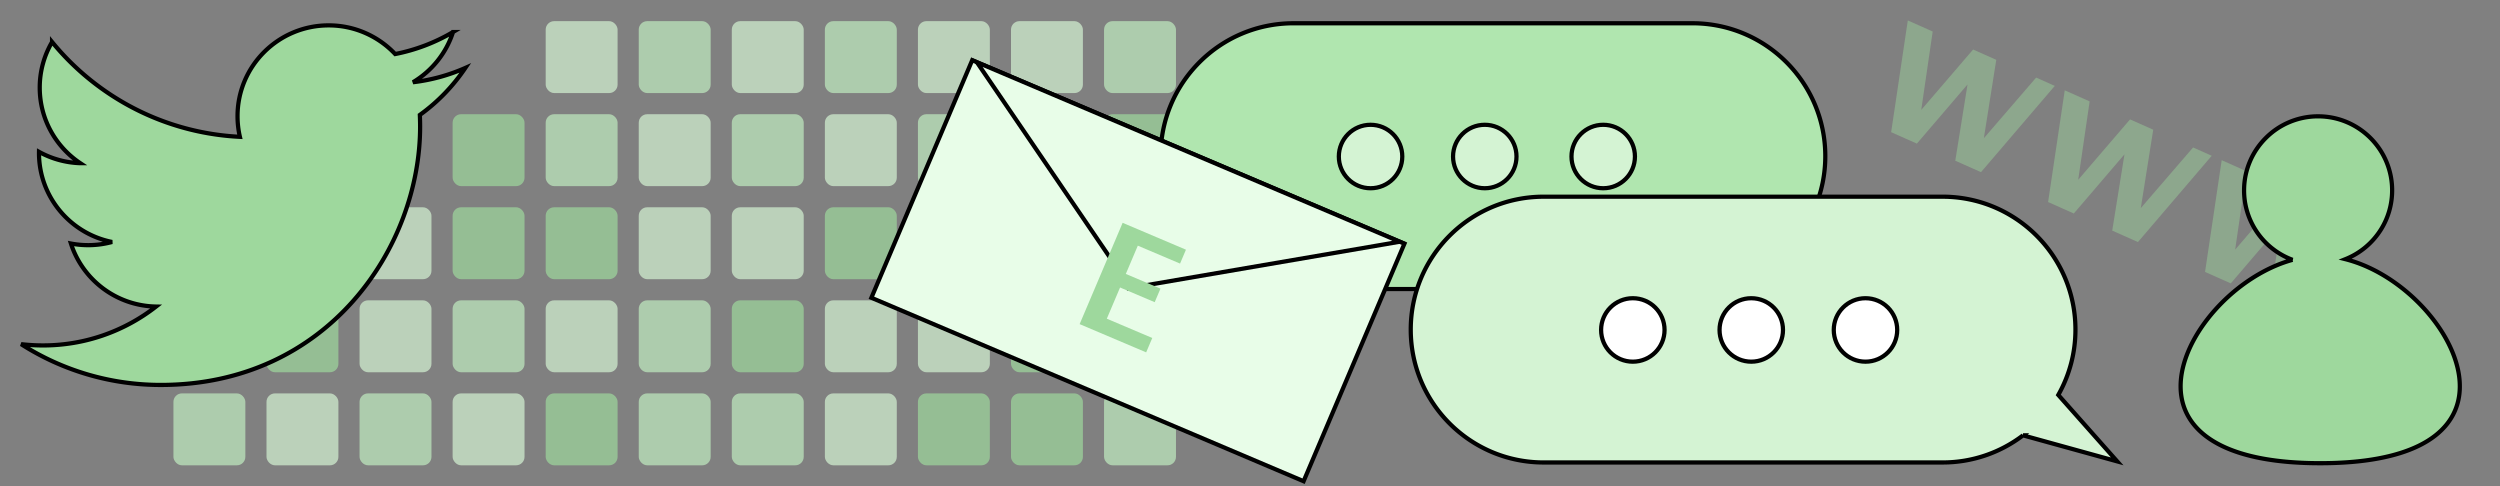 <svg xmlns="http://www.w3.org/2000/svg" viewBox="0 0 591 115">
  <rect x="0" y="0" width="591" height="115" fill="#808080" stroke="none"/>
  <g fill="none" fill-rule="evenodd">
    <path fill="#9ED89D" fill-rule="nonzero" d="m447.067 31.245 3.937-26.416 5.888 2.621-2.706 18.524 12.255-14.272 5.481 2.44-2.936 18.524 12.358-14.33 4.41 1.965-17.447 20.401-6.08-2.707 2.896-18.029-11.974 13.987zm37.103 16.52 3.937-26.417 5.888 2.621-2.706 18.525 12.256-14.273 5.481 2.44-2.937 18.525 12.358-14.33 4.41 1.964-17.446 20.402-6.082-2.708 2.896-18.029-11.974 13.987zm37.103 16.519 3.936-26.417 5.888 2.622-2.705 18.524 12.255-14.272 5.482 2.44-2.937 18.524 12.357-14.33 4.41 1.964-17.446 20.402-6.081-2.708 2.896-18.029-11.974 13.987z" opacity=".447"/>
    <g opacity=".7" transform="translate(41 5)">
      <rect width="17" height="17" x="44" y="44" fill="#D4F3D3" rx="2"/>
      <rect width="17" height="17" x="44" y="66" fill="#D4F3D3" rx="2"/>
      <rect width="17" height="17" x="44" y="88" fill="#C0EDC0" rx="2"/>
      <rect width="17" height="17" y="88" fill="#C0EDC0" rx="2"/>
      <rect width="17" height="17" x="22" y="88" fill="#D4F3D3" rx="2"/>
      <rect width="17" height="17" x="66" y="22" fill="#9ED89D" rx="2"/>
      <rect width="17" height="17" x="66" y="44" fill="#9ED89D" rx="2"/>
      <rect width="17" height="17" x="66" y="66" fill="#C0EDC0" rx="2"/>
      <rect width="17" height="17" x="66" y="88" fill="#D4F3D3" rx="2"/>
      <rect width="17" height="17" x="88" fill="#D4F3D3" rx="2"/>
      <rect width="17" height="17" x="88" y="22" fill="#C0EDC0" rx="2"/>
      <rect width="17" height="17" x="88" y="44" fill="#9ED89D" rx="2"/>
      <rect width="17" height="17" x="22" y="66" fill="#9ED89D" rx="2"/>
      <rect width="17" height="17" x="88" y="66" fill="#D4F3D3" rx="2"/>
      <rect width="17" height="17" x="88" y="88" fill="#9ED89D" rx="2"/>
      <rect width="17" height="17" x="110" fill="#C0EDC0" rx="2"/>
      <rect width="17" height="17" x="110" y="22" fill="#D4F3D3" rx="2"/>
      <rect width="17" height="17" x="110" y="44" fill="#D4F3D3" rx="2"/>
      <rect width="17" height="17" x="110" y="66" fill="#C0EDC0" rx="2"/>
      <rect width="17" height="17" x="110" y="88" fill="#C0EDC0" rx="2"/>
      <rect width="17" height="17" x="132" fill="#D4F3D3" rx="2"/>
      <rect width="17" height="17" x="132" y="22" fill="#C0EDC0" rx="2"/>
      <rect width="17" height="17" x="132" y="44" fill="#D4F3D3" rx="2"/>
      <rect width="17" height="17" x="132" y="66" fill="#9ED89D" rx="2"/>
      <rect width="17" height="17" x="132" y="88" fill="#C0EDC0" rx="2"/>
      <rect width="17" height="17" x="154" fill="#C0EDC0" rx="2"/>
      <rect width="17" height="17" x="154" y="22" fill="#D4F3D3" rx="2"/>
      <rect width="17" height="17" x="154" y="44" fill="#9ED89D" rx="2"/>
      <rect width="17" height="17" x="154" y="66" fill="#D4F3D3" rx="2"/>
      <rect width="17" height="17" x="154" y="88" fill="#D4F3D3" rx="2"/>
      <rect width="17" height="17" x="176" fill="#D4F3D3" rx="2"/>
      <rect width="17" height="17" x="176" y="22" fill="#C0EDC0" rx="2"/>
      <rect width="17" height="17" x="176" y="44" fill="#D4F3D3" rx="2"/>
      <rect width="17" height="17" x="176" y="66" fill="#D4F3D3" rx="2"/>
      <rect width="17" height="17" x="176" y="88" fill="#9ED89D" rx="2"/>
      <rect width="17" height="17" x="198" fill="#D4F3D3" rx="2"/>
      <rect width="17" height="17" x="220" fill="#C0EDC0" rx="2"/>
      <rect width="17" height="17" x="220" y="22" fill="#9ED89D" rx="2"/>
      <rect width="17" height="17" x="220" y="88" fill="#C0EDC0" rx="2"/>
      <rect width="17" height="17" x="198" y="88" fill="#9ED89D" rx="2"/>
      <rect width="17" height="17" x="198" y="66" fill="#9ED89D" rx="2"/>
    </g>
    <g stroke="#000" transform="matrix(-1 0 0 1 432 5)">
      <path fill="#B0E6AF" d="M126.221.5c8.675 0 16.528 3.516 22.213 9.2 5.685 5.686 9.2 13.539 9.2 22.214a31.27 31.27 0 0 1-4.055 15.45l13.926 15.704-22.259-6.155a31.275 31.275 0 0 1-19.025 6.414H31.914c-8.675 0-16.528-3.516-22.213-9.2C4.016 48.441.5 40.587.5 31.913S4.016 15.386 9.7 9.7C15.387 4.016 23.24.5 31.915.5h94.307Z"/>
      <circle cx="81" cy="32" r="7.5" fill="#D4F3D3"/>
      <circle cx="53" cy="32" r="7.5" fill="#D4F3D3"/>
      <circle cx="108" cy="32" r="7.5" fill="#D4F3D3"/>
    </g>
    <g stroke="#000" transform="translate(333 46)">
      <path fill="#D4F3D3" d="M126.221.5c8.675 0 16.528 3.516 22.213 9.2 5.685 5.686 9.2 13.539 9.2 22.214a31.27 31.27 0 0 1-4.055 15.45l13.926 15.704-22.259-6.155a31.275 31.275 0 0 1-19.025 6.414H31.914c-8.675 0-16.528-3.516-22.213-9.2C4.016 48.441.5 40.587.5 31.913S4.016 15.386 9.7 9.7C15.387 4.016 23.24.5 31.915.5h94.307Z"/>
      <circle cx="81" cy="32" r="7.5" fill="#FFF"/>
      <circle cx="53" cy="32" r="7.5" fill="#FFF"/>
      <circle cx="108" cy="32" r="7.5" fill="#FFF"/>
    </g>
    <path fill="#9ED89D" stroke="#000" d="M548 27.5c4.832 0 9.207 1.959 12.374 5.126A17.445 17.445 0 0 1 565.5 45c0 3.391-.964 6.557-2.634 9.238a17.58 17.58 0 0 1-8.406 7.032c.448.114.891.237 1.33.37 7.241 2.191 14.22 7.313 19.08 13.432 4.643 5.846 7.368 12.612 6.456 18.606-.71 4.664-3.647 8.831-9.555 11.712-5.258 2.564-12.838 4.11-23.271 4.11-10.365 0-17.916-1.526-23.169-4.06-5.898-2.845-8.865-6.962-9.628-11.58-.976-5.91 1.623-12.593 6.132-18.412 4.74-6.118 11.608-11.29 18.784-13.624.44-.143.884-.276 1.332-.401a17.561 17.561 0 0 1-8.702-7.003A17.415 17.415 0 0 1 530.5 45c0-4.832 1.959-9.207 5.126-12.374A17.445 17.445 0 0 1 548 27.5Z"/>
    <g fill="#E8FDE8" stroke="#000">
      <path d="M229.83 14.239 332.004 57.61l-23.834 56.151L205.995 70.39z"/>
      <path d="M267.279 68.055 230.936 14.71l99.962 42.431-63.62 10.915Z"/>
    </g>
    <path fill="#9ED89D" fill-rule="nonzero" d="m255.225 76.622 10.166-23.948 14.967 6.353-1.394 3.284-9.984-4.238-2.837 6.683 8.188 3.476-1.36 3.204-8.188-3.475-3.131 7.377 10.744 4.561-1.443 3.399z"/>
    <path fill="#9ED89D" fill-rule="nonzero" stroke="#000" d="M110 16.062a43.193 43.193 0 0 1-12.372 3.379c4.447-2.656 7.863-6.861 9.471-11.872a43.226 43.226 0 0 1-13.68 5.207A21.55 21.55 0 0 0 77.696 6c-11.897 0-21.543 9.607-21.543 21.458 0 1.682.19 3.32.558 4.89-17.903-.895-33.776-9.438-44.401-22.42a21.293 21.293 0 0 0-2.917 10.787c0 7.445 3.803 14.013 9.583 17.861a21.52 21.52 0 0 1-9.757-2.684c-.002.09-.002.18-.002.27 0 10.396 7.425 19.069 17.28 21.041a21.644 21.644 0 0 1-9.728.368C19.51 66.096 27.466 72.3 36.893 72.472a43.327 43.327 0 0 1-26.754 9.187 44.01 44.01 0 0 1-5.139-.3A61.143 61.143 0 0 0 38.022 91c39.623 0 61.292-32.697 61.292-61.055 0-.93-.021-1.855-.063-2.776A43.677 43.677 0 0 0 110 16.062Z"/>
  </g>
</svg>

